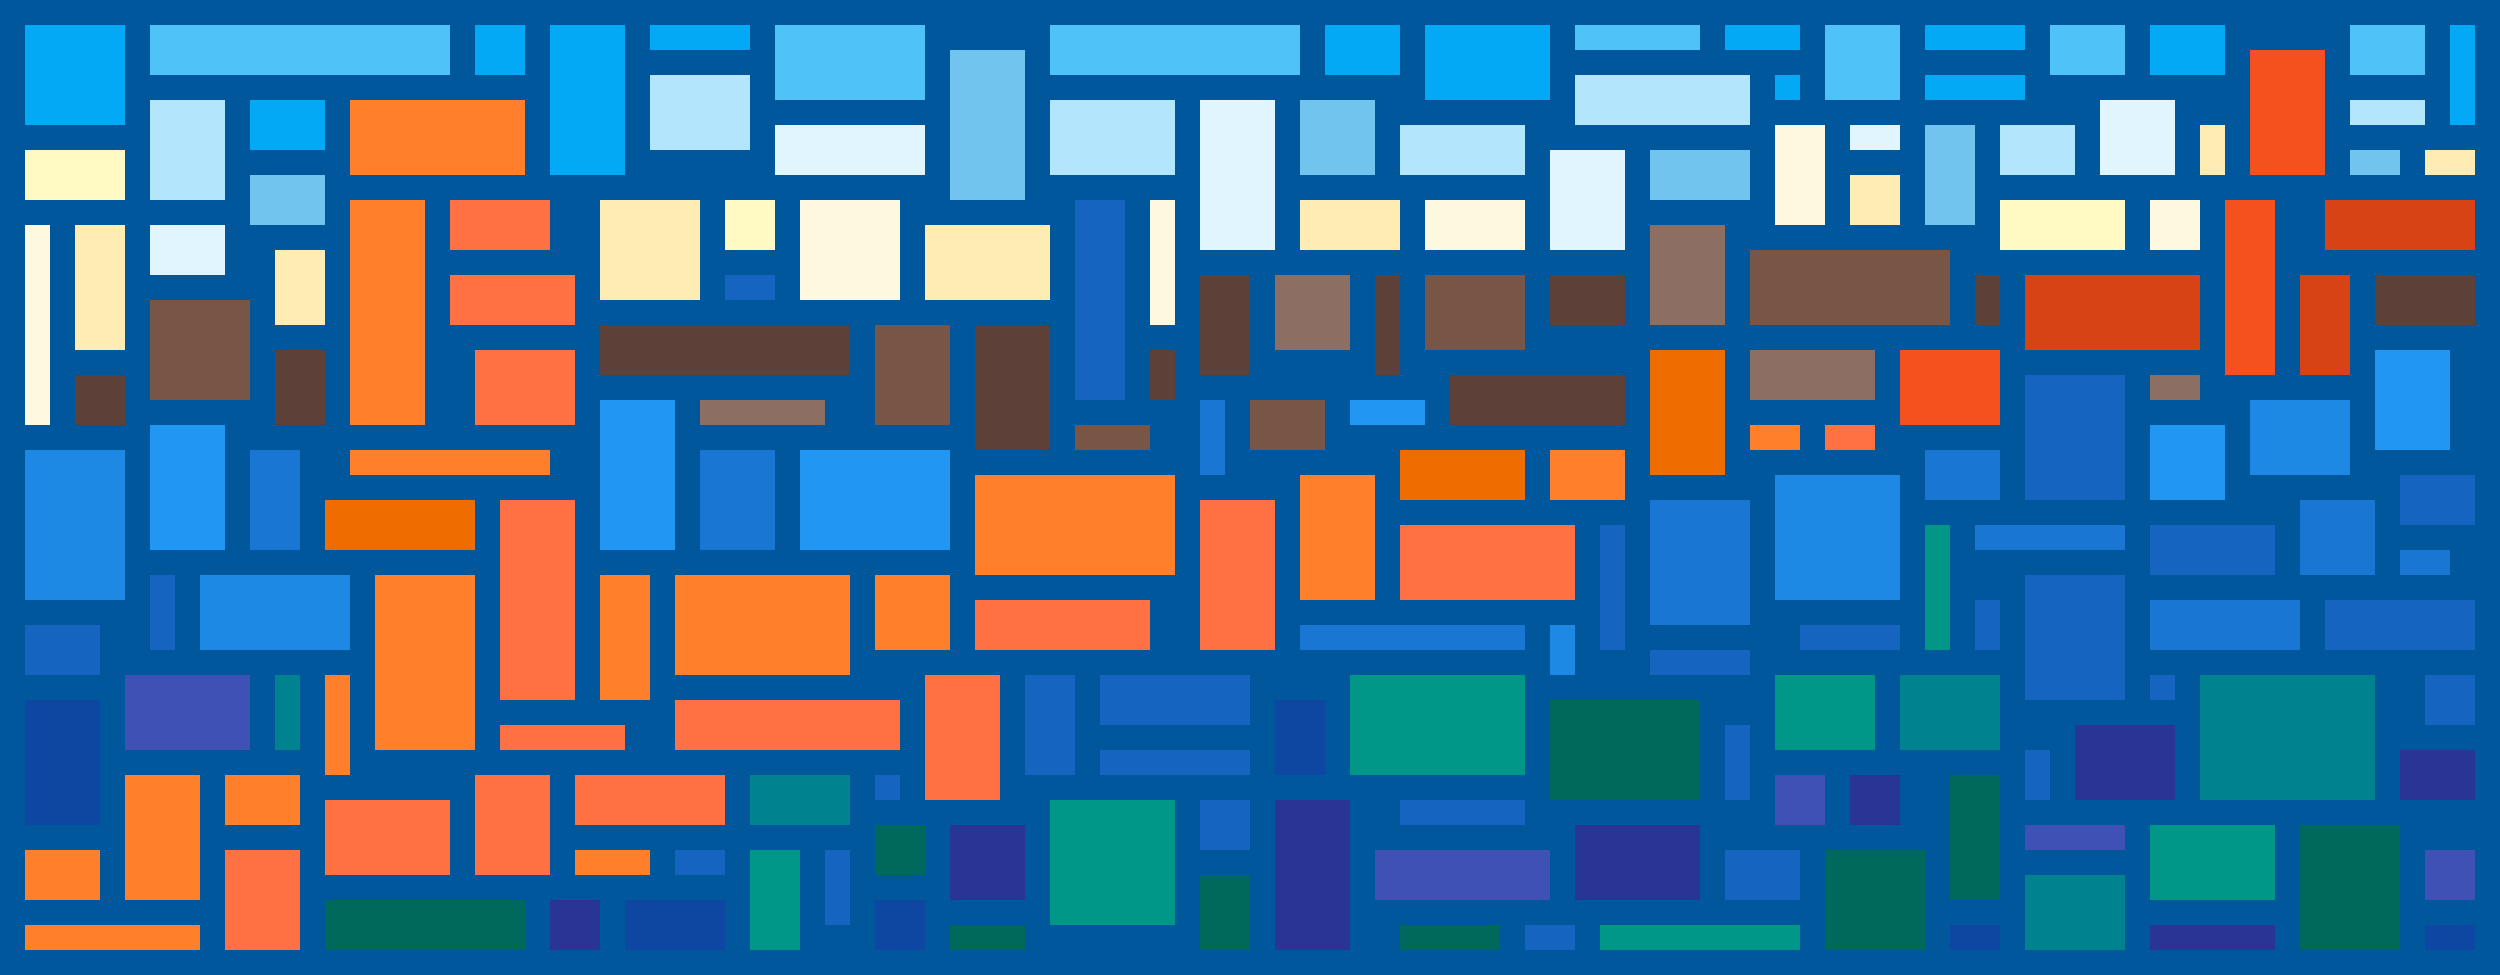<?xml version="1.0" encoding="UTF-8" standalone="no"?>
<!-- Created with Inkscape (http://www.inkscape.org/) -->

<svg
   xmlns:dc="http://purl.org/dc/elements/1.1/"
   xmlns:cc="http://creativecommons.org/ns#"
   xmlns:rdf="http://www.w3.org/1999/02/22-rdf-syntax-ns#"
   xmlns:svg="http://www.w3.org/2000/svg"
   xmlns="http://www.w3.org/2000/svg"
   xmlns:sodipodi="http://sodipodi.sourceforge.net/DTD/sodipodi-0.dtd"
   xmlns:inkscape="http://www.inkscape.org/namespaces/inkscape"
   width="564.444mm"
   height="220.133mm"
   viewBox="0 0 2000 780"
   id="svg2"
   version="1.1"
   inkscape:version="0.91 r13725"
   sodipodi:docname="something.svg">
  <defs
     id="defs4" />
  <sodipodi:namedview
     id="base"
     pagecolor="#ffffff"
     bordercolor="#666666"
     borderopacity="1.0"
     inkscape:pageopacity="0.0"
     inkscape:pageshadow="2"
     inkscape:zoom="0.49497475"
     inkscape:cx="1024.1599"
     inkscape:cy="362.17061"
     inkscape:document-units="px"
     inkscape:current-layer="layer1"
     showgrid="true"
     inkscape:window-width="1440"
     inkscape:window-height="800"
     inkscape:window-x="0"
     inkscape:window-y="1"
     inkscape:window-maximized="1"
     fit-margin-top="0"
     fit-margin-left="0"
     fit-margin-right="0"
     fit-margin-bottom="0" />
  <g
     inkscape:label="Layer 1"
     inkscape:groupmode="layer"
     id="layer1"
     transform="translate(2800,227.638)">
    <rect
       style="fill:#01579b;fill-opacity:1;stroke:none"
       id="rect4289"
       width="2000"
       height="780"
       x="-2800"
       y="-227.638" />
    <rect
       style="fill:#ef6c00;fill-opacity:1;stroke:none"
       id="rect4337"
       width="60"
       height="100"
       x="-1480"
       y="52.362" />
    <rect
       style="fill:#fff8e1;fill-opacity:1;stroke:none"
       id="rect4339"
       width="40"
       height="80"
       x="-1380"
       y="-127.638"
       ry="0" />
    <rect
       style="fill:#1e88e5;fill-opacity:1;stroke:none"
       id="rect4341"
       width="100"
       height="100"
       x="-1380"
       y="152.362" />
    <rect
       style="fill:#00838f;fill-opacity:1;stroke:none"
       id="rect4343"
       width="80"
       height="60"
       x="-1180"
       y="472.362" />
    <rect
       style="fill:#009688;fill-opacity:1;stroke:none"
       id="rect4345"
       width="140"
       height="80"
       x="-1720"
       y="312.362" />
    <rect
       style="fill:#00838f;fill-opacity:1;stroke:none"
       id="rect4349"
       width="140"
       height="100"
       x="-1040"
       y="312.362" />
    <rect
       style="fill:#009688;fill-opacity:1;stroke:none"
       id="rect4351"
       width="100"
       height="100"
       x="-1960"
       y="412.362" />
    <rect
       style="fill:#3f51b5;fill-opacity:1;stroke:none"
       id="rect4353"
       width="140"
       height="40"
       x="-1700"
       y="452.362" />
    <rect
       style="fill:#3f51b5;fill-opacity:1;stroke:none"
       id="rect4355"
       width="40"
       height="40"
       x="-860"
       y="452.362" />
    <rect
       style="fill:#03a9f4;fill-opacity:1;stroke:none"
       id="rect4365"
       width="80"
       height="80"
       x="-2780"
       y="-207.638" />
    <rect
       style="fill:#4fc3f7;fill-opacity:1;stroke:none"
       id="rect4367"
       width="240"
       height="40"
       x="-2680"
       y="-207.638" />
    <rect
       style="fill:#b3e5fc;fill-opacity:1;stroke:none"
       id="rect4369"
       width="60"
       height="80"
       x="-2680"
       y="-147.638" />
    <rect
       style="fill:#ff7f2a;fill-opacity:1;stroke:none"
       id="rect4371"
       width="140"
       height="60"
       x="-2520"
       y="-147.638" />
    <rect
       style="fill:#ff7f2a;fill-opacity:1;stroke:none"
       id="rect4373"
       width="60"
       height="180"
       x="-2520"
       y="-67.638" />
    <rect
       style="fill:#fff9c4;fill-opacity:1;stroke:none"
       id="rect4375"
       width="80"
       height="40"
       x="-2780"
       y="-107.638" />
    <rect
       style="fill:#fff8e1;fill-opacity:1;stroke:none"
       id="rect4377"
       width="20"
       height="160"
       x="-2780"
       y="-47.638" />
    <rect
       style="fill:#ffecb3;fill-opacity:1;stroke:none"
       id="rect4379"
       width="40"
       height="100"
       x="-2740"
       y="-47.638" />
    <rect
       style="fill:#2196f3;fill-opacity:1;stroke:none"
       id="rect4381"
       width="60"
       height="100"
       x="-2680"
       y="112.362" />
    <rect
       style="fill:#5d4037;fill-opacity:1;stroke:none"
       id="rect4383"
       width="40"
       height="40"
       x="-2740"
       y="72.362" />
    <rect
       style="fill:#1e88e5;fill-opacity:1;stroke:none"
       id="rect4385"
       width="80"
       height="120"
       x="-2780"
       y="132.362" />
    <rect
       style="fill:#1e88e5;fill-opacity:1;stroke:none"
       id="rect4387"
       width="120"
       height="60"
       x="-2640"
       y="232.362" />
    <rect
       style="fill:#5d4037;fill-opacity:1;stroke:none"
       id="rect4389"
       width="40"
       height="60"
       x="-2580"
       y="52.362" />
    <rect
       style="fill:#ef6c00;fill-opacity:1;stroke:none"
       id="rect4391"
       width="120"
       height="40"
       x="-2540"
       y="172.362" />
    <rect
       style="fill:#ff7f2a;fill-opacity:1;stroke:none"
       id="rect4393"
       width="160"
       height="20"
       x="-2520"
       y="132.362" />
    <rect
       style="fill:#0d47a1;fill-opacity:1;stroke:none"
       id="rect4395"
       width="60"
       height="100"
       x="-2780"
       y="332.362" />
    <rect
       style="fill:#3f51b5;fill-opacity:1;stroke:none"
       id="rect4406"
       width="100"
       height="60"
       x="-2700"
       y="312.362" />
    <rect
       style="fill:#ff7043;fill-opacity:1;stroke:none"
       id="rect4408"
       width="80"
       height="60"
       x="-2420"
       y="52.362"
       ry="0" />
    <rect
       style="fill:#2196f3;fill-opacity:1;stroke:none"
       id="rect4410"
       width="60"
       height="120"
       x="-2320"
       y="92.362" />
    <rect
       style="fill:#ff7043;fill-opacity:1;stroke:none"
       id="rect4412"
       width="60"
       height="160"
       x="-2400"
       y="172.362" />
    <rect
       style="fill:#ff7f2a;fill-opacity:1;stroke:none"
       id="rect4414"
       width="80"
       height="140"
       x="-2500"
       y="232.362" />
    <rect
       style="fill:#ff7f2a;fill-opacity:1;stroke:none"
       id="rect4416"
       width="20"
       height="80"
       x="-2540"
       y="312.362" />
    <rect
       style="fill:#ff7f2a;fill-opacity:1;stroke:none"
       id="rect4418"
       width="60"
       height="100"
       x="-2700"
       y="392.362" />
    <rect
       style="fill:#ff7f2a;fill-opacity:1;stroke:none"
       id="rect4420"
       width="60"
       height="40"
       x="-2780"
       y="452.362" />
    <rect
       style="fill:#ff7f2a;fill-opacity:1;stroke:none"
       id="rect4422"
       width="140"
       height="20"
       x="-2780"
       y="512.362" />
    <rect
       style="fill:#ff7f2a;fill-opacity:1;stroke:none"
       id="rect4424"
       width="60"
       height="40"
       x="-2620"
       y="392.362" />
    <rect
       style="fill:#ff7043;fill-opacity:1;stroke:none"
       id="rect4426"
       width="100"
       height="60"
       x="-2540"
       y="412.362" />
    <rect
       style="fill:#ff7043;fill-opacity:1;stroke:none"
       id="rect4428"
       width="60"
       height="80"
       x="-2620"
       y="452.362" />
    <rect
       style="fill:#00695c;fill-opacity:1;stroke:none"
       id="rect4430"
       width="160"
       height="40"
       x="-2540"
       y="492.362" />
    <rect
       style="fill:#ff7043;fill-opacity:1;stroke:none"
       id="rect4432"
       width="60"
       height="80"
       x="-2420"
       y="392.362" />
    <rect
       style="fill:#ff7043;fill-opacity:1;stroke:none"
       id="rect4434"
       width="100"
       height="20"
       x="-2400"
       y="352.362" />
    <rect
       style="fill:#ff7f2a;fill-opacity:1;stroke:none"
       id="rect4436"
       width="40"
       height="100"
       x="-2320"
       y="232.362" />
    <rect
       style="fill:#ff7043;fill-opacity:1;stroke:none"
       id="rect4438"
       width="120"
       height="40"
       x="-2340"
       y="392.362" />
    <rect
       style="fill:#283593;fill-opacity:1;stroke:none"
       id="rect4440"
       width="40"
       height="40"
       x="-2360"
       y="492.362" />
    <rect
       style="fill:#ff7f2a;fill-opacity:1;stroke:none"
       id="rect4442"
       width="60"
       height="20"
       x="-2340"
       y="452.362" />
    <rect
       style="fill:#0d47a1;fill-opacity:1;stroke:none"
       id="rect4444"
       width="80"
       height="40"
       x="-2300"
       y="492.362" />
    <rect
       style="fill:#1565c0;fill-opacity:1;stroke:none"
       id="rect4446"
       width="40"
       height="20"
       x="-2260"
       y="452.362" />
    <rect
       style="fill:#009688;fill-opacity:1;stroke:none"
       id="rect4448"
       width="40"
       height="80"
       x="-2200"
       y="452.362" />
    <rect
       style="fill:#ff7043;fill-opacity:1;stroke:none"
       id="rect4453"
       width="180"
       height="40"
       x="-2260"
       y="332.362" />
    <rect
       style="fill:#ff7f2a;fill-opacity:1;stroke:none"
       id="rect4455"
       width="140"
       height="80"
       x="-2260"
       y="232.362" />
    <rect
       style="fill:#1976d2;fill-opacity:1;stroke:none"
       id="rect4457"
       width="60"
       height="80"
       x="-2240"
       y="132.362" />
    <rect
       style="fill:#5d4037;fill-opacity:1;stroke:none"
       id="rect4459"
       width="200"
       height="40"
       x="-2320"
       y="32.362" />
    <rect
       style="fill:#8d6e63;fill-opacity:1;stroke:none"
       id="rect4461"
       width="100"
       height="20"
       x="-2240"
       y="92.362" />
    <rect
       style="fill:#2196f3;fill-opacity:1;stroke:none"
       id="rect4463"
       width="120"
       height="80"
       x="-2160"
       y="132.362" />
    <rect
       style="fill:#795548;fill-opacity:1;stroke:none"
       id="rect4465"
       width="60"
       height="80"
       x="-2100"
       y="32.362" />
    <rect
       style="fill:#03a9f4;fill-opacity:1;stroke:none"
       id="rect4467"
       width="60"
       height="120"
       x="-2360"
       y="-207.638" />
    <rect
       style="fill:#ffecb3;fill-opacity:1;stroke:none"
       id="rect4469"
       width="80"
       height="80"
       x="-2320"
       y="-67.638" />
    <rect
       style="fill:#03a9f4;fill-opacity:1;stroke:none"
       id="rect4471"
       width="40"
       height="40"
       x="-2420"
       y="-207.638" />
    <rect
       style="fill:#b3e5fc;fill-opacity:1;stroke:none"
       id="rect4473"
       width="80"
       height="60"
       x="-2280"
       y="-167.638" />
    <rect
       style="fill:#4fc3f7;fill-opacity:1;stroke:none"
       id="rect4475"
       width="120"
       height="60"
       x="-2180"
       y="-207.638" />
    <rect
       style="fill:#e1f5fe;fill-opacity:1;stroke:none"
       id="rect4477"
       width="120"
       height="40"
       x="-2180"
       y="-127.638" />
    <rect
       style="fill:#fff8e1;fill-opacity:1;stroke:none"
       id="rect4479"
       width="80"
       height="80"
       x="-2160"
       y="-67.638" />
    <rect
       style="fill:#ffecb3;fill-opacity:1;stroke:none"
       id="rect4481"
       width="100"
       height="60"
       x="-2060"
       y="-47.638" />
    <rect
       style="fill:#81d4fa;fill-opacity:0.867;stroke:none"
       id="rect4483"
       width="60"
       height="120"
       x="-2040"
       y="-187.638" />
    <rect
       style="fill:#4fc3f7;fill-opacity:1;stroke:none"
       id="rect4485"
       width="200"
       height="40"
       x="-1960"
       y="-207.638" />
    <rect
       style="fill:#b3e5fc;fill-opacity:1;stroke:none"
       id="rect4487"
       width="100"
       height="60"
       x="-1960"
       y="-147.638" />
    <rect
       style="fill:#e1f5fe;fill-opacity:1;stroke:none"
       id="rect4489"
       width="60"
       height="120"
       x="-1840"
       y="-147.638" />
    <rect
       style="fill:#81d4fa;fill-opacity:0.867;stroke:none"
       id="rect4491"
       width="60"
       height="60"
       x="-1760"
       y="-147.638" />
    <rect
       style="fill:#03a9f4;fill-opacity:1;stroke:none"
       id="rect4493"
       width="60"
       height="40"
       x="-1740"
       y="-207.638" />
    <rect
       style="fill:#03a9f4;fill-opacity:1;stroke:none"
       id="rect4495"
       width="100"
       height="60"
       x="-1660"
       y="-207.638" />
    <rect
       style="fill:#4fc3f7;fill-opacity:1;stroke:none"
       id="rect4497"
       width="100"
       height="20"
       x="-1540"
       y="-207.638" />
    <rect
       style="fill:#b3e5fc;fill-opacity:1;stroke:none"
       id="rect4499"
       width="140"
       height="40"
       x="-1540"
       y="-167.638" />
    <rect
       style="fill:#03a9f4;fill-opacity:1;stroke:none"
       id="rect4501"
       width="60"
       height="20"
       x="-1420"
       y="-207.638" />
    <rect
       style="fill:#1565c0;fill-opacity:1;stroke:none"
       id="rect4503"
       width="40"
       height="160"
       x="-1940"
       y="-67.638" />
    <rect
       style="fill:#fff8e1;fill-opacity:1;stroke:none"
       id="rect4505"
       width="20"
       height="100"
       x="-1880"
       y="-67.638" />
    <rect
       style="fill:#5d4037;fill-opacity:1;stroke:none"
       id="rect4507"
       width="40"
       height="80"
       x="-1840"
       y="-7.638" />
    <rect
       style="fill:#ffecb3;fill-opacity:1;stroke:none"
       id="rect4509"
       width="80"
       height="40"
       x="-1760"
       y="-67.638" />
    <rect
       style="fill:#795548;fill-opacity:1;stroke:none"
       id="rect4511"
       width="80"
       height="60"
       x="-1660"
       y="-7.638" />
    <rect
       style="fill:#e1f5fe;fill-opacity:1;stroke:none"
       id="rect4513"
       width="60"
       height="80"
       x="-1560"
       y="-107.638" />
    <rect
       style="fill:#5d4037;fill-opacity:1;stroke:none"
       id="rect4515"
       width="60"
       height="40"
       x="-1560"
       y="-7.638" />
    <rect
       style="fill:#5d4037;fill-opacity:1;stroke:none"
       id="rect4517"
       width="140"
       height="40"
       x="-1640"
       y="72.362" />
    <rect
       style="fill:#5d4037;fill-opacity:1;stroke:none"
       id="rect4519"
       width="60"
       height="100"
       x="-2020"
       y="32.362" />
    <rect
       style="fill:#ff7f2a;fill-opacity:1;stroke:none"
       id="rect4521"
       width="160"
       height="80"
       x="-2020"
       y="152.362" />
    <rect
       style="fill:#ff7f2a;fill-opacity:1;stroke:none"
       id="rect4523"
       width="60"
       height="60"
       x="-2100"
       y="232.362" />
    <rect
       style="fill:#ff7043;fill-opacity:1;stroke:none"
       id="rect4525"
       width="60"
       height="100"
       x="-2060"
       y="312.362" />
    <rect
       style="fill:#ff7043;fill-opacity:1;stroke:none"
       id="rect4527"
       width="140"
       height="40"
       x="-2020"
       y="252.362" />
    <rect
       style="fill:#ff7043;fill-opacity:1;stroke:none"
       id="rect4529"
       width="60"
       height="120"
       x="-1840"
       y="172.362" />
    <rect
       style="fill:#ff7f2a;fill-opacity:1;stroke:none"
       id="rect4531"
       width="60"
       height="100"
       x="-1760"
       y="152.362" />
    <rect
       style="fill:#1976d2;fill-opacity:1;stroke:none"
       id="rect4533"
       width="180"
       height="20"
       x="-1760"
       y="272.362" />
    <rect
       style="fill:#ff7043;fill-opacity:1;stroke:none"
       id="rect4535"
       width="140"
       height="60"
       x="-1680"
       y="192.362" />
    <rect
       style="fill:#ff7f2a;fill-opacity:1;stroke:none"
       id="rect4537"
       width="60"
       height="40"
       x="-1560"
       y="132.362" />
    <rect
       style="fill:#1565c0;fill-opacity:1;stroke:none"
       id="rect4539"
       width="20"
       height="100"
       x="-1520"
       y="192.362" />
    <rect
       style="fill:#1e88e5;fill-opacity:1;stroke:none"
       id="rect4541"
       width="20"
       height="40"
       x="-1560"
       y="272.362" />
    <rect
       style="fill:#ef6c00;fill-opacity:1;stroke:none"
       id="rect4543"
       width="100"
       height="40"
       x="-1680"
       y="132.362" />
    <rect
       style="fill:#2196f3;fill-opacity:1;stroke:none"
       id="rect4545"
       width="60"
       height="20"
       x="-1720"
       y="92.362" />
    <rect
       style="fill:#795548;fill-opacity:1;stroke:none"
       id="rect4547"
       width="60"
       height="40"
       x="-1800"
       y="92.362" />
    <rect
       style="fill:#795548;fill-opacity:1;stroke:none"
       id="rect4549"
       width="60"
       height="20"
       x="-1940"
       y="112.362"
       ry="3.6852484e-06" />
    <rect
       style="fill:#1976d2;fill-opacity:1;stroke:none"
       id="rect4551"
       width="20"
       height="60"
       x="-1840"
       y="92.362" />
    <rect
       style="fill:#5d4037;fill-opacity:1;stroke:none"
       id="rect4553"
       width="20"
       height="40"
       x="-1880"
       y="52.362" />
    <rect
       style="fill:#1565c0;fill-opacity:1;stroke:none"
       id="rect4555"
       width="40"
       height="80"
       x="-1980"
       y="312.362"
       ry="3.68525e-06" />
    <rect
       style="fill:#283593;fill-opacity:1;stroke:none"
       id="rect4560"
       width="60"
       height="60"
       x="-2040"
       y="432.362" />
    <rect
       style="fill:#00838f;fill-opacity:1;stroke:none"
       id="rect4562"
       width="80"
       height="40"
       x="-2200"
       y="392.362" />
    <rect
       style="fill:#00695c;fill-opacity:1;stroke:none"
       id="rect4564"
       width="40"
       height="40"
       x="-2100"
       y="432.362" />
    <rect
       style="fill:#1565c0;fill-opacity:1;stroke:none"
       id="rect4566"
       width="20"
       height="60"
       x="-2140"
       y="452.362" />
    <rect
       style="fill:#0d47a1;fill-opacity:1;stroke:none"
       id="rect4568"
       width="40"
       height="40"
       x="-2100"
       y="492.362" />
    <rect
       style="fill:#00695c;fill-opacity:1;stroke:none"
       id="rect4570"
       width="60"
       height="20"
       x="-2040"
       y="512.362" />
    <rect
       style="fill:#1565c0;fill-opacity:1;stroke:none"
       id="rect4572"
       width="20"
       height="20"
       x="-2100"
       y="392.362" />
    <rect
       style="fill:#ff7043;fill-opacity:1;stroke:none"
       id="rect4574"
       width="100"
       height="40"
       x="-2440"
       y="-7.638" />
    <rect
       style="fill:#ff7043;fill-opacity:1;stroke:none"
       id="rect4576"
       width="80"
       height="40"
       x="-2440"
       y="-67.638" />
    <rect
       style="fill:#795548;fill-opacity:1;stroke:none"
       id="rect4578"
       width="160"
       height="60"
       x="-1400"
       y="-27.638" />
    <rect
       style="fill:#8d6e63;fill-opacity:1;stroke:none"
       id="rect4580"
       width="100"
       height="40"
       x="-1400"
       y="52.362" />
    <rect
       style="fill:#f4511e;fill-opacity:1;stroke:none"
       id="rect4582"
       width="80"
       height="60"
       x="-1280"
       y="52.362" />
    <rect
       style="fill:#b3e5fc;fill-opacity:1;stroke:none"
       id="rect4584"
       width="60"
       height="40"
       x="-1200"
       y="-127.638" />
    <rect
       style="fill:#03a9f4;fill-opacity:1;stroke:none"
       id="rect4586"
       width="80"
       height="20"
       x="-1260"
       y="-167.638" />
    <rect
       style="fill:#1565c0;fill-opacity:1;stroke:none"
       id="rect4588"
       width="80"
       height="100"
       x="-1180"
       y="72.362" />
    <rect
       style="fill:#1976d2;fill-opacity:1;stroke:none"
       id="rect4590"
       width="80"
       height="100"
       x="-1480"
       y="172.362" />
    <rect
       style="fill:#1565c0;fill-opacity:1;stroke:none"
       id="rect4592"
       width="80"
       height="20"
       x="-1480"
       y="292.362" />
    <rect
       style="fill:#00695c;fill-opacity:1;stroke:none"
       id="rect4594"
       width="120"
       height="80"
       x="-1560"
       y="332.362" />
    <rect
       style="fill:#009688;fill-opacity:1;stroke:none"
       id="rect4596"
       width="80"
       height="60"
       x="-1380"
       y="312.362" />
    <rect
       style="fill:#1565c0;fill-opacity:1;stroke:none"
       id="rect4598"
       width="20"
       height="60"
       x="-1420"
       y="352.362" />
    <rect
       style="fill:#3f51b5;fill-opacity:1;stroke:none"
       id="rect4600"
       width="40"
       height="40"
       x="-1380"
       y="392.362" />
    <rect
       style="fill:#283593;fill-opacity:1;stroke:none"
       id="rect4602"
       width="40"
       height="40"
       x="-1320"
       y="392.362" />
    <rect
       style="fill:#00838f;fill-opacity:1;stroke:none"
       id="rect4604"
       width="80"
       height="60"
       x="-1280"
       y="312.362" />
    <rect
       style="fill:#00695c;fill-opacity:1;stroke:none"
       id="rect4606"
       width="40"
       height="100"
       x="-1240"
       y="392.362" />
    <rect
       style="fill:#283593;fill-opacity:1;stroke:none"
       id="rect4608"
       width="60"
       height="120"
       x="-1780"
       y="412.362" />
    <rect
       style="fill:#1565c0;fill-opacity:1;stroke:none"
       id="rect4610"
       width="100"
       height="20"
       x="-1680"
       y="412.362" />
    <rect
       style="fill:#00695c;fill-opacity:1;stroke:none"
       id="rect4612"
       width="80"
       height="20"
       x="-1680"
       y="512.362" />
    <rect
       style="fill:#009688;fill-opacity:1;stroke:none"
       id="rect4614"
       width="160"
       height="20"
       x="-1520"
       y="512.362" />
    <rect
       style="fill:#00695c;fill-opacity:1;stroke:none"
       id="rect4616"
       width="80"
       height="80"
       x="-1340"
       y="452.362" />
    <rect
       style="fill:#1565c0;fill-opacity:1;stroke:none"
       id="rect4618"
       width="40"
       height="20"
       x="-1580"
       y="512.362" />
    <rect
       style="fill:#00695c;fill-opacity:1;stroke:none"
       id="rect4620"
       width="40"
       height="60"
       x="-1840"
       y="472.362" />
    <rect
       style="fill:#1565c0;fill-opacity:1;stroke:none"
       id="rect4622"
       width="40"
       height="40"
       x="-1840"
       y="412.362" />
    <rect
       style="fill:#0d47a1;fill-opacity:1;stroke:none"
       id="rect4627"
       width="40"
       height="20"
       x="-1240"
       y="512.362" />
    <rect
       style="fill:#00695c;fill-opacity:1;stroke:none"
       id="rect4629"
       width="80"
       height="100"
       x="-960"
       y="432.362" />
    <rect
       style="fill:#0d47a1;fill-opacity:1;stroke:none"
       id="rect4631"
       width="40"
       height="20"
       x="-860"
       y="512.362" />
    <rect
       style="fill:#009688;fill-opacity:1;stroke:none"
       id="rect4633"
       width="100"
       height="60"
       x="-1080"
       y="432.362" />
    <rect
       style="fill:#283593;fill-opacity:1;stroke:none"
       id="rect4635"
       width="100"
       height="20"
       x="-1080"
       y="512.362" />
    <rect
       style="fill:#1976d2;fill-opacity:1;stroke:none"
       id="rect4639"
       width="120"
       height="40"
       x="-1080"
       y="252.362" />
    <rect
       style="fill:#1565c0;fill-opacity:1;stroke:none"
       id="rect4641"
       width="20"
       height="20"
       x="-1080"
       y="312.362" />
    <rect
       style="fill:#1e88e5;fill-opacity:1;stroke:none"
       id="rect4643"
       width="80"
       height="60"
       x="-1000"
       y="92.362" />
    <rect
       style="fill:#d84315;fill-opacity:1;stroke:none"
       id="rect4645"
       width="120"
       height="40"
       x="-940"
       y="-67.638" />
    <rect
       style="fill:#f4511e;fill-opacity:1;stroke:none"
       id="rect4647"
       width="60"
       height="100"
       x="-1000"
       y="-187.638" />
    <rect
       style="fill:#f4511e;fill-opacity:1;stroke:none"
       id="rect4649"
       width="40"
       height="140"
       x="-1020"
       y="-67.638" />
    <rect
       style="fill:#2196f3;fill-opacity:1;stroke:none"
       id="rect4651"
       width="60"
       height="80"
       x="-900"
       y="52.362" />
    <rect
       style="fill:#1976d2;fill-opacity:1;stroke:none"
       id="rect4653"
       width="40"
       height="20"
       x="-880"
       y="212.362" />
    <rect
       style="fill:#1565c0;fill-opacity:1;stroke:none"
       id="rect4655"
       width="120"
       height="40"
       x="-940"
       y="252.362" />
    <rect
       style="fill:#1565c0;fill-opacity:1;stroke:none"
       id="rect4657"
       width="100"
       height="40"
       x="-1080"
       y="192.362" />
    <rect
       style="fill:#1976d2;fill-opacity:1;stroke:none"
       id="rect4659"
       width="120"
       height="20"
       x="-1220"
       y="192.362" />
    <rect
       style="fill:#1565c0;fill-opacity:1;stroke:none"
       id="rect4661"
       width="20"
       height="40"
       x="-1220"
       y="252.362" />
    <rect
       style="fill:#2196f3;fill-opacity:1;stroke:none"
       id="rect4663"
       width="60"
       height="60"
       x="-1080"
       y="112.362" />
    <rect
       style="fill:#8d6e63;fill-opacity:1;stroke:none"
       id="rect4665"
       width="40"
       height="20"
       x="-1080"
       y="72.362" />
    <rect
       style="fill:#d84315;fill-opacity:1;stroke:none"
       id="rect4667"
       width="40"
       height="80"
       x="-960"
       y="-7.638" />
    <rect
       style="fill:#03a9f4;fill-opacity:1;stroke:none"
       id="rect4669"
       width="60"
       height="40"
       x="-1080"
       y="-207.638" />
    <rect
       style="fill:#4fc3f7;fill-opacity:1;stroke:none"
       id="rect4671"
       width="60"
       height="60"
       x="-1340"
       y="-207.638" />
    <rect
       style="fill:#03a9f4;fill-opacity:1;stroke:none"
       id="rect4673"
       width="20"
       height="20"
       x="-1380"
       y="-167.638" />
    <rect
       style="fill:#5d4037;fill-opacity:1;stroke:none"
       id="rect4675"
       width="20"
       height="40"
       x="-1220"
       y="-7.638" />
    <rect
       style="fill:#81d4fa;fill-opacity:0.867;stroke:none"
       id="rect4677"
       width="40"
       height="20"
       x="-920"
       y="-107.638" />
    <rect
       style="fill:#4fc3f7;fill-opacity:1;stroke:none"
       id="rect4679"
       width="60"
       height="40"
       x="-920"
       y="-207.638" />
    <rect
       style="fill:#03a9f4;fill-opacity:1;stroke:none"
       id="rect4681"
       width="20"
       height="80"
       x="-840"
       y="-207.638" />
    <rect
       style="fill:#b3e5fc;fill-opacity:1;stroke:none"
       id="rect4683"
       width="60"
       height="20"
       x="-920"
       y="-147.638" />
    <rect
       style="fill:#ffecb3;fill-opacity:1;stroke:none"
       id="rect4685"
       width="40"
       height="20"
       x="-860"
       y="-107.638" />
    <rect
       style="fill:#ff7f2a;fill-opacity:1;stroke:none"
       id="rect4687"
       width="40"
       height="20"
       x="-1400"
       y="112.362" />
    <rect
       style="fill:#ff7043;fill-opacity:1;stroke:none"
       id="rect4689"
       width="40"
       height="20"
       x="-1340"
       y="112.362" />
    <rect
       style="fill:#4fc3f7;fill-opacity:1;stroke:none"
       id="rect4691"
       width="60"
       height="40"
       x="-1160"
       y="-207.638" />
    <rect
       style="fill:#03a9f4;fill-opacity:1;stroke:none"
       id="rect4714"
       width="80"
       height="20"
       x="-2280"
       y="-207.638" />
    <rect
       style="fill:#03a9f4;fill-opacity:1;stroke:none"
       id="rect4716"
       width="80"
       height="20"
       x="-1260"
       y="-207.638" />
    <rect
       style="fill:#d84315;fill-opacity:1;stroke:none"
       id="rect4718"
       width="140"
       height="60"
       x="-1180"
       y="-7.638" />
    <rect
       style="fill:#1976d2;fill-opacity:1;stroke:none"
       id="rect4720"
       width="60"
       height="60"
       x="-960"
       y="172.362" />
    <rect
       style="fill:#1565c0;fill-opacity:1;stroke:none"
       id="rect4722"
       width="60"
       height="40"
       x="-880"
       y="152.362" />
    <rect
       style="fill:#5d4037;fill-opacity:1;stroke:none"
       id="rect4724"
       width="80"
       height="40"
       x="-900"
       y="-7.638" />
    <rect
       style="fill:#e1f5fe;fill-opacity:1;stroke:none"
       id="rect4728"
       width="60"
       height="60"
       x="-1120"
       y="-147.638" />
    <rect
       style="fill:#ffecb3;fill-opacity:1;stroke:none"
       id="rect4730"
       width="20"
       height="40"
       x="-1040"
       y="-127.638" />
    <rect
       style="fill:#fff8e1;fill-opacity:1;stroke:none"
       id="rect4732"
       width="40"
       height="40"
       x="-1080"
       y="-67.638" />
    <rect
       style="fill:#fff9c4;fill-opacity:1;stroke:none"
       id="rect4736"
       width="100"
       height="40"
       x="-1200"
       y="-67.638" />
    <rect
       style="fill:#81d4fa;fill-opacity:0.867;stroke:none"
       id="rect4740"
       width="40"
       height="80"
       x="-1260"
       y="-127.638" />
    <rect
       style="fill:#e1f5fe;fill-opacity:1;stroke:none"
       id="rect4742"
       width="40"
       height="20"
       x="-1320"
       y="-127.638" />
    <rect
       style="fill:#ffecb3;fill-opacity:1;stroke:none"
       id="rect4744"
       width="40"
       height="40"
       x="-1320"
       y="-87.638" />
    <rect
       style="fill:#81d4fa;fill-opacity:0.867;stroke:none"
       id="rect4755"
       width="80"
       height="40"
       x="-1480"
       y="-107.638" />
    <rect
       style="fill:#8d6e63;fill-opacity:1;stroke:none"
       id="rect4757"
       width="60"
       height="80"
       x="-1480"
       y="-47.638" />
    <rect
       style="fill:#009688;fill-opacity:1;stroke:none"
       id="rect4759"
       width="20"
       height="100"
       x="-1260"
       y="192.362" />
    <rect
       style="fill:#1565c0;fill-opacity:1;stroke:none"
       id="rect4761"
       width="80"
       height="20"
       x="-1360"
       y="272.362" />
    <rect
       style="fill:#1976d2;fill-opacity:1;stroke:none"
       id="rect4763"
       width="60"
       height="40"
       x="-1260"
       y="132.362" />
    <rect
       style="fill:#1565c0;fill-opacity:1;stroke:none"
       id="rect4765"
       width="120"
       height="40"
       x="-1920"
       y="312.362" />
    <rect
       style="fill:#0d47a1;fill-opacity:1;stroke:none"
       id="rect4767"
       width="40"
       height="60"
       x="-1780"
       y="332.362" />
    <rect
       style="fill:#1565c0;fill-opacity:1;stroke:none"
       id="rect4769"
       width="120"
       height="20"
       x="-1920"
       y="372.362" />
    <rect
       style="fill:#8d6e63;fill-opacity:1;stroke:none"
       id="rect4771"
       width="60"
       height="60"
       x="-1780"
       y="-7.638" />
    <rect
       style="fill:#5d4037;fill-opacity:1;stroke:none"
       id="rect4773"
       width="20"
       height="80"
       x="-1700"
       y="-7.638" />
    <rect
       style="fill:#b3e5fc;fill-opacity:1;stroke:none"
       id="rect4775"
       width="100"
       height="40"
       x="-1680"
       y="-127.638" />
    <rect
       style="fill:#fff8e1;fill-opacity:1;stroke:none"
       id="rect4777"
       width="80"
       height="40"
       x="-1660"
       y="-67.638" />
    <rect
       style="fill:#03a9f4;fill-opacity:1;stroke:none"
       id="rect4779"
       width="60"
       height="40"
       x="-2600"
       y="-147.638" />
    <rect
       style="fill:#e1f5fe;fill-opacity:1;stroke:none"
       id="rect4781"
       width="60"
       height="40"
       x="-2680"
       y="-47.638" />
    <rect
       style="fill:#ffecb3;fill-opacity:1;stroke:none"
       id="rect4783"
       width="40"
       height="60"
       x="-2580"
       y="-27.638" />
    <rect
       style="fill:#1976d2;fill-opacity:1;stroke:none"
       id="rect4788"
       width="40"
       height="80"
       x="-2600"
       y="132.362" />
    <rect
       style="fill:#1565c0;fill-opacity:1;stroke:none"
       id="rect4790"
       width="80"
       height="100"
       x="-1180"
       y="232.362" />
    <rect
       style="fill:#283593;fill-opacity:1;stroke:none"
       id="rect4792"
       width="80"
       height="60"
       x="-1140"
       y="352.362" />
    <rect
       style="fill:#1565c0;fill-opacity:1;stroke:none"
       id="rect4794"
       width="20"
       height="40"
       x="-1180"
       y="372.362" />
    <rect
       style="fill:#3f51b5;fill-opacity:1;stroke:none"
       id="rect4796"
       width="80"
       height="20"
       x="-1180"
       y="432.362" />
    <rect
       style="fill:#283593;fill-opacity:1;stroke:none"
       id="rect4798"
       width="60"
       height="40"
       x="-880"
       y="372.362" />
    <rect
       style="fill:#1565c0;fill-opacity:1;stroke:none"
       id="rect4800"
       width="40"
       height="40"
       x="-860"
       y="312.362" />
    <rect
       style="fill:#283593;fill-opacity:1;stroke:none"
       id="rect4802"
       width="100"
       height="60"
       x="-1540"
       y="432.362" />
    <rect
       style="fill:#1565c0;fill-opacity:1;stroke:none"
       id="rect4804"
       width="60"
       height="40"
       x="-1420"
       y="452.362" />
    <rect
       style="fill:#00838f;fill-opacity:1;stroke:none"
       id="rect4806"
       width="20"
       height="60"
       x="-2580"
       y="312.362" />
    <rect
       style="fill:#1565c0;fill-opacity:1;stroke:none"
       id="rect4808"
       width="20"
       height="60"
       x="-2680"
       y="232.362" />
    <rect
       style="fill:#1565c0;fill-opacity:1;stroke:none"
       id="rect4810"
       width="60"
       height="40"
       x="-2780"
       y="272.362" />
    <rect
       style="fill:#795548;fill-opacity:1;stroke:none"
       id="rect4812"
       width="80"
       height="80"
       x="-2680"
       y="12.362" />
    <rect
       style="fill:#81d4fa;fill-opacity:0.867;stroke:none"
       id="rect4817"
       width="60"
       height="40"
       x="-2600"
       y="-87.638" />
    <rect
       style="fill:#fff9c4;fill-opacity:1;stroke:none"
       id="rect4819"
       width="40"
       height="40"
       x="-2220"
       y="-67.638" />
    <rect
       style="fill:#1565c0;fill-opacity:1;stroke:none"
       id="rect4821"
       width="40"
       height="20"
       x="-2220"
       y="-7.638" />
  </g>
</svg>
